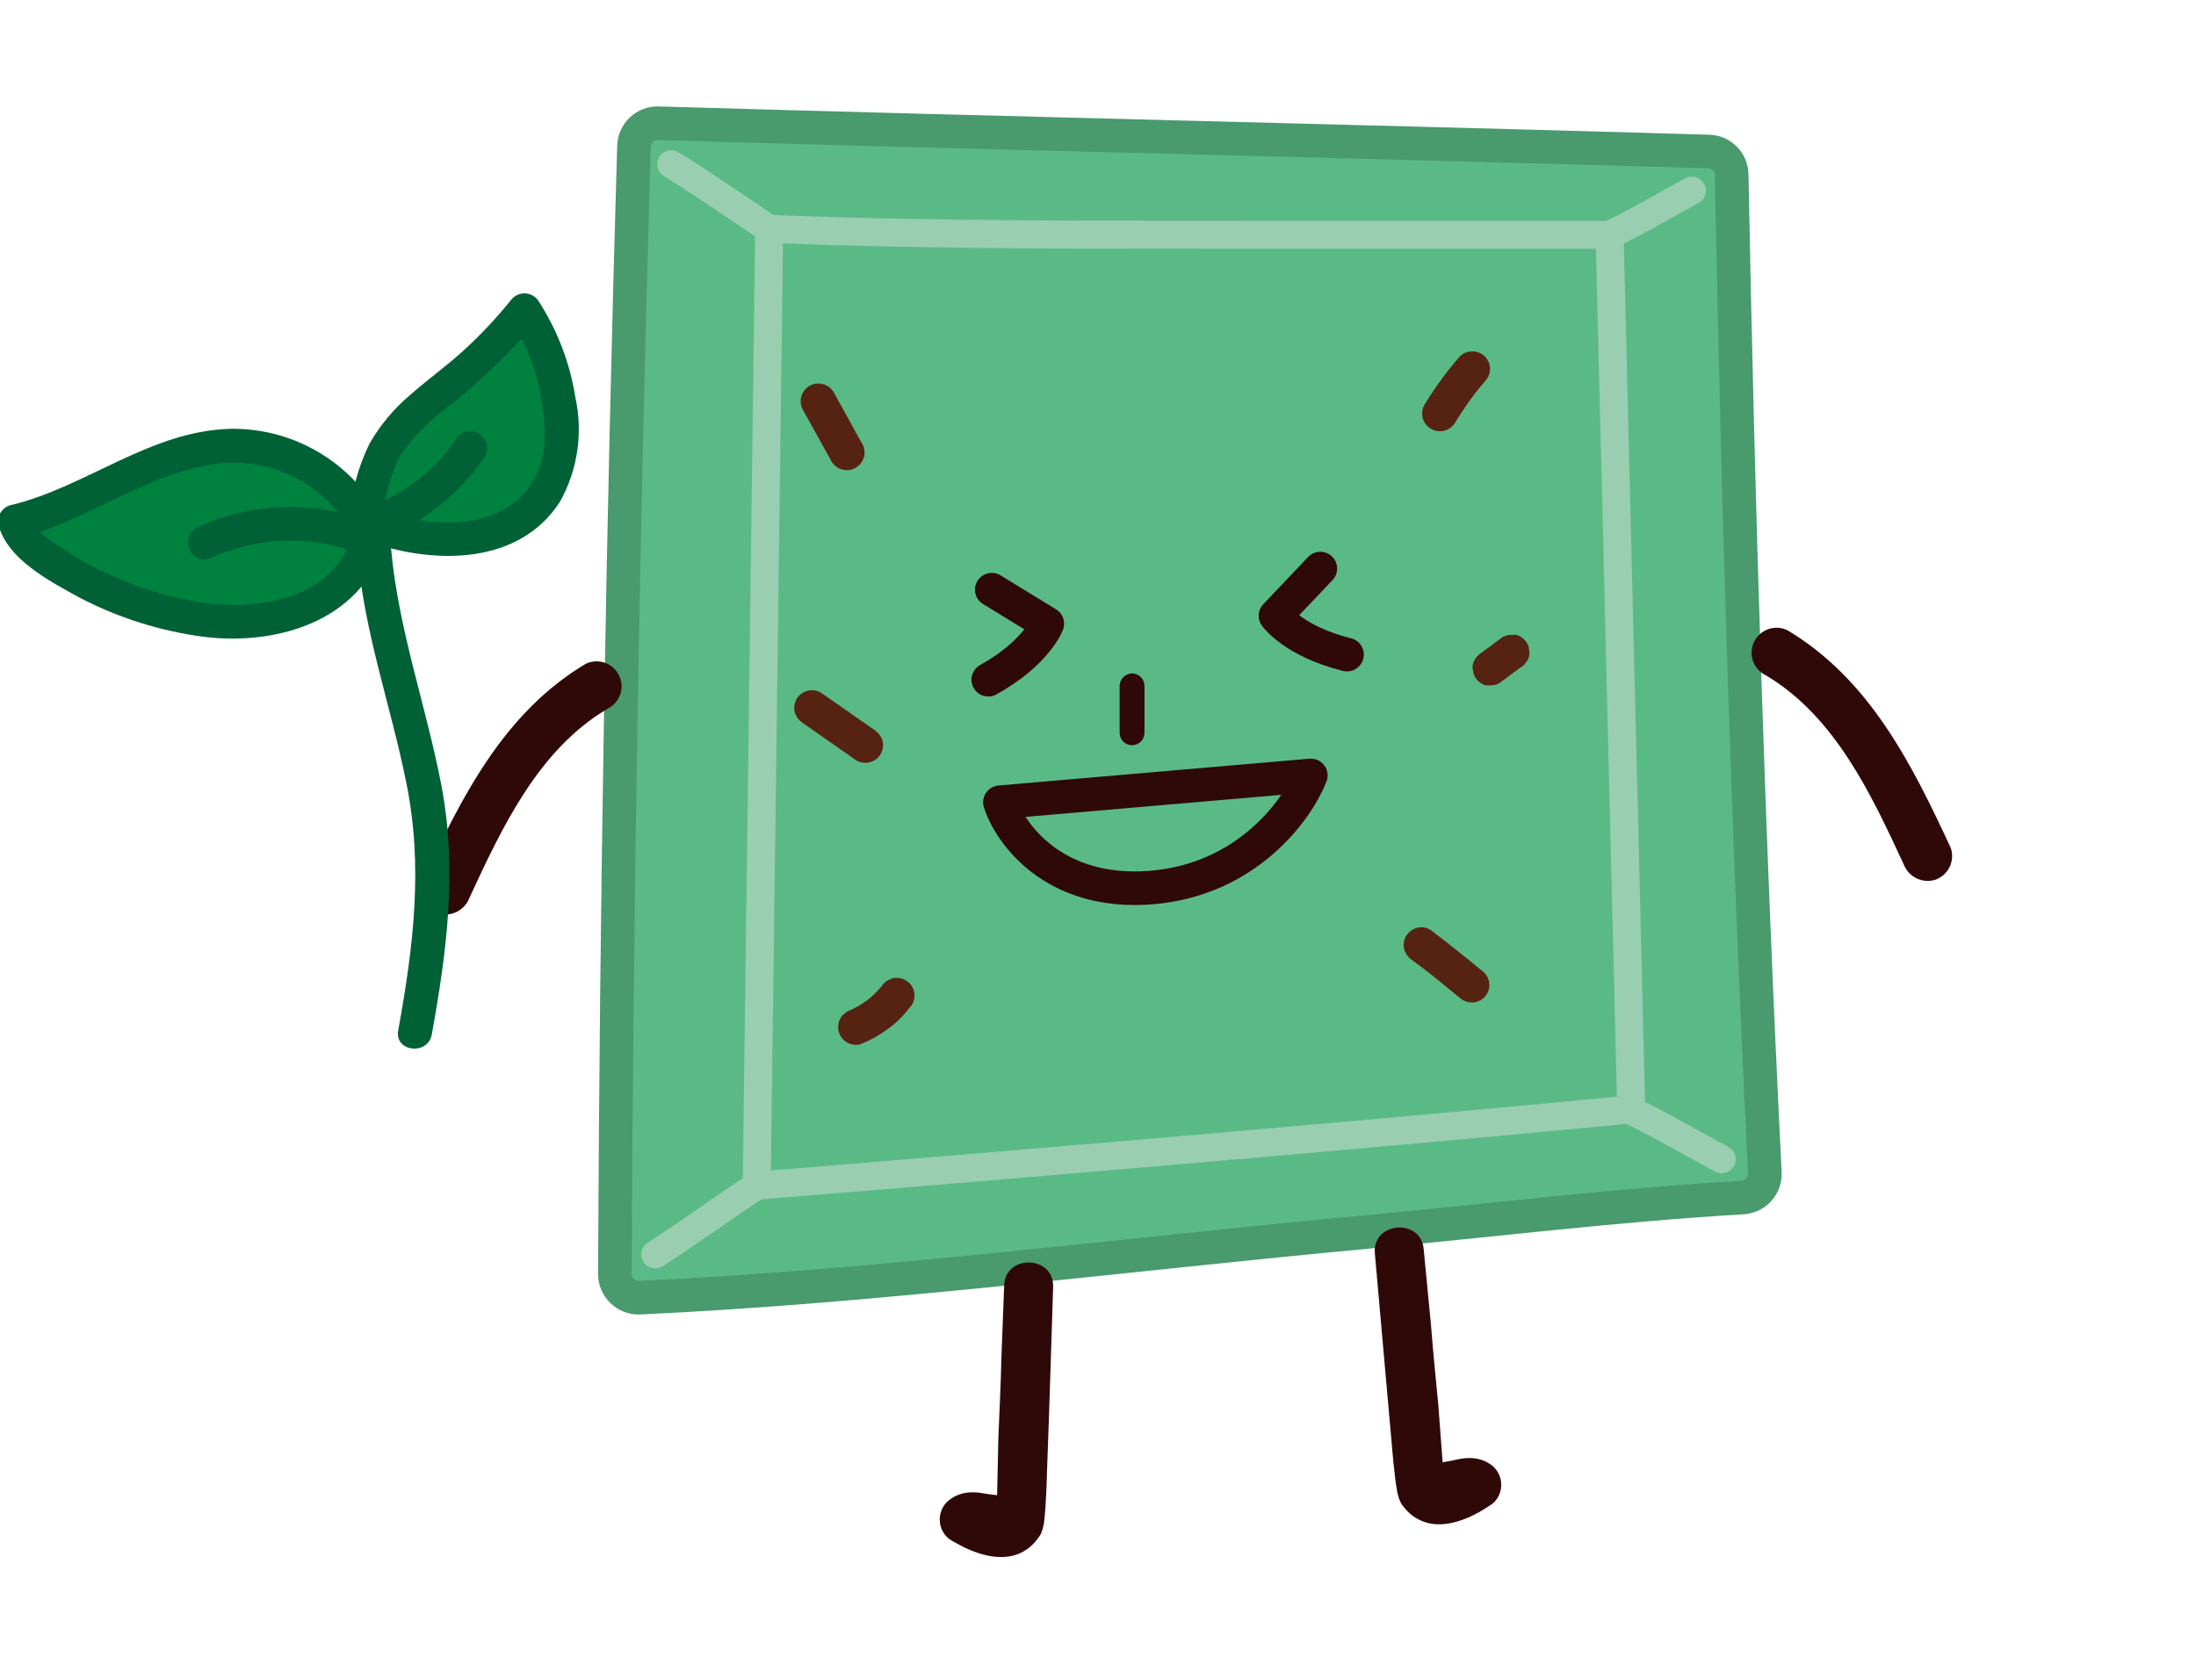 <svg width="196" height="150" viewBox="0 0 196 150" fill="none" xmlns="http://www.w3.org/2000/svg">
<g clip-path="url(#clip0_1217_31381)">
<path d="M157.522 104.764C156.04 75.04 155.121 45.317 154.558 15.593C154.55 15.053 154.335 14.536 153.957 14.151C153.578 13.766 153.066 13.543 152.527 13.527C121.252 12.606 90.022 11.922 58.748 11.001C58.471 10.993 58.196 11.04 57.937 11.139C57.679 11.237 57.443 11.386 57.242 11.577C57.041 11.767 56.879 11.995 56.766 12.249C56.653 12.502 56.591 12.775 56.584 13.052C55.595 46.61 55.027 80.177 54.879 113.755C54.883 114.035 54.942 114.312 55.053 114.57C55.164 114.827 55.325 115.06 55.526 115.254C55.727 115.449 55.965 115.602 56.225 115.704C56.485 115.807 56.763 115.856 57.043 115.851C78.683 114.84 100.457 111.972 122.023 109.98C133.169 108.94 144.39 107.558 155.58 106.904C156.115 106.862 156.614 106.618 156.975 106.22C157.336 105.822 157.531 105.301 157.522 104.764Z" fill="#5ABA86"/>
<path d="M157.522 104.764C156.04 75.04 155.121 45.317 154.558 15.593C154.55 15.053 154.335 14.536 153.957 14.151C153.578 13.766 153.066 13.543 152.527 13.527C121.252 12.606 90.022 11.922 58.748 11.001C58.471 10.993 58.196 11.04 57.937 11.139C57.679 11.237 57.443 11.386 57.242 11.577C57.041 11.767 56.879 11.995 56.766 12.249C56.653 12.502 56.591 12.775 56.584 13.052C55.595 46.61 55.027 80.177 54.879 113.755C54.883 114.035 54.942 114.312 55.053 114.57C55.164 114.827 55.325 115.06 55.526 115.254C55.727 115.449 55.965 115.602 56.225 115.704C56.485 115.807 56.763 115.856 57.043 115.851C78.683 114.84 100.457 111.972 122.023 109.98C133.169 108.94 144.39 107.558 155.58 106.904C156.115 106.862 156.614 106.618 156.975 106.22C157.336 105.822 157.531 105.301 157.522 104.764Z" stroke="#499A6D" stroke-width="3" stroke-miterlimit="10"/>
<path d="M59.918 14.66C61.771 15.76 67.541 19.695 68.653 20.438C85.357 21.062 97.482 20.929 114.201 20.959H143.668C146.024 19.874 149.029 18.069 151 17.029" stroke="#9ACEB0" stroke-width="2.5" stroke-miterlimit="10" stroke-linecap="round"/>
<path d="M58.488 111.986C61.112 110.306 64.903 107.588 67.542 105.849C67.542 105.849 115.712 101.946 145.344 99.055C147.257 99.887 151.964 102.574 153.668 103.495" stroke="#9ACEB0" stroke-width="2.5" stroke-miterlimit="10" stroke-linecap="round"/>
<path d="M67.539 105.85L68.651 20.439" stroke="#9ACEB0" stroke-width="2.5" stroke-miterlimit="10" stroke-linecap="round"/>
<path d="M143.664 21.018L145.585 98.817" stroke="#9ACEB0" stroke-width="2.5" stroke-miterlimit="10" stroke-linecap="round"/>
<path d="M54.22 63.275C48.027 66.947 44.8 73.891 41.892 80.167C41.683 80.713 41.275 81.158 40.749 81.412C40.224 81.666 39.621 81.711 39.063 81.536C38.509 81.338 38.054 80.929 37.798 80.398C37.541 79.867 37.503 79.257 37.691 78.7C41.157 71.228 44.943 63.635 52.278 59.261C52.809 59.005 53.42 58.97 53.978 59.164C54.535 59.359 54.993 59.768 55.251 60.3C55.508 60.832 55.544 61.444 55.351 62.002C55.157 62.56 54.751 63.018 54.22 63.275Z" fill="#2F0908"/>
<path d="M157.586 60.275C163.778 63.947 167.006 70.891 169.913 77.167C170.122 77.713 170.531 78.158 171.057 78.412C171.582 78.666 172.185 78.711 172.742 78.536C173.297 78.338 173.751 77.929 174.008 77.398C174.265 76.867 174.303 76.257 174.114 75.7C170.648 68.228 166.863 60.635 159.527 56.261C158.996 56.005 158.385 55.97 157.828 56.164C157.27 56.359 156.813 56.768 156.555 57.3C156.298 57.832 156.262 58.444 156.455 59.002C156.648 59.56 157.055 60.018 157.586 60.275Z" fill="#2F0908"/>
<path d="M122.707 111.868C122.495 109.051 126.858 108.723 127.07 111.54L127.72 118.275C127.901 120.683 128.153 123.072 128.378 125.476C128.468 126.673 128.559 127.885 128.649 129.082L128.759 130.541C129.152 130.468 129.453 130.435 129.93 130.319C131.178 130.016 132.303 130.123 133.253 130.895C133.536 131.149 133.75 131.473 133.873 131.834C133.996 132.194 134.024 132.581 133.955 132.956C133.887 133.331 133.723 133.682 133.48 133.975C133.237 134.269 132.897 134.449 132.568 134.66C131.092 135.605 129.03 136.443 127.291 135.921C126.843 135.795 126.379 135.545 126.053 135.298C125.727 135.051 125.462 134.749 125.203 134.433C124.944 134.118 124.822 133.668 124.723 133.272C124.436 131.794 124.211 128.799 124.211 128.799L123.755 123.696L122.707 111.868Z" fill="#2F0908"/>
<path d="M93.997 114.873C94.059 112.049 89.685 111.954 89.624 114.778L89.38 121.178C89.327 123.592 89.202 125.99 89.106 128.404C89.08 129.604 89.054 130.818 89.028 132.018L88.996 133.481C88.6 133.429 88.297 133.413 87.814 133.322C86.552 133.086 85.434 133.253 84.527 134.074C84.257 134.343 84.061 134.677 83.958 135.044C83.854 135.411 83.846 135.799 83.935 136.17C84.024 136.541 84.206 136.883 84.464 137.162C84.722 137.442 85.072 137.605 85.411 137.797C86.936 138.663 89.039 139.389 90.748 138.776C91.188 138.626 91.638 138.352 91.951 138.087C92.263 137.823 92.512 137.507 92.754 137.178C92.996 136.85 93.093 136.395 93.172 135.994C93.379 134.502 93.444 131.499 93.444 131.499L93.628 126.379L93.997 114.873Z" fill="#2F0908"/>
<path d="M48.614 37.181C48.702 34.653 48.362 32.128 47.608 29.713C47.493 29.444 47.302 29.215 47.058 29.052C46.814 28.89 46.528 28.802 46.236 28.799C45.943 28.796 45.655 28.878 45.408 29.036C45.161 29.193 44.966 29.419 44.845 29.686C44.176 31.083 43.381 32.415 42.469 33.667C41.505 34.885 40.353 35.941 39.054 36.795C37.708 37.669 36.518 38.763 35.535 40.032C34.575 41.447 33.776 42.966 33.154 44.559C33.059 44.781 33.018 45.023 33.036 45.264C33.054 45.506 33.13 45.739 33.258 45.945C33.385 46.151 33.56 46.323 33.768 46.447C33.976 46.571 34.211 46.643 34.453 46.657C34.531 46.704 34.612 46.744 34.697 46.778C36.986 47.534 39.424 47.727 41.803 47.34C42.93 47.258 44.023 46.925 45.003 46.364C45.983 45.804 46.824 45.031 47.465 44.102C48.431 41.93 48.826 39.548 48.614 37.181Z" fill="#00823F"/>
<path d="M31.334 46.934C31.526 46.72 31.656 46.458 31.711 46.176C31.766 45.894 31.744 45.603 31.648 45.332C30.018 40.158 23.662 40.565 19.411 41.285C13.992 42.348 8.668 43.848 3.492 45.769C3.254 45.892 3.052 46.077 2.908 46.303C2.765 46.53 2.684 46.791 2.675 47.059C2.667 47.327 2.729 47.593 2.858 47.829C2.986 48.065 3.175 48.262 3.405 48.4C3.238 48.567 3.116 48.773 3.051 48.999C2.985 49.226 2.977 49.465 3.028 49.695C3.079 49.925 3.188 50.139 3.344 50.316C3.499 50.493 3.697 50.628 3.919 50.709C8.628 52.502 13.827 54.4 18.918 54.282C19.322 54.33 19.73 54.227 20.143 54.201L20.278 54.217C22.249 54.617 24.283 54.576 26.236 54.096C27.854 53.85 29.348 53.087 30.494 51.919C30.694 51.73 30.822 51.477 30.855 51.203C30.888 50.929 30.823 50.653 30.673 50.422C30.966 50.126 31.212 49.787 31.401 49.416C31.65 49.047 31.777 48.609 31.765 48.165C31.753 47.72 31.602 47.289 31.334 46.934Z" fill="#00823F"/>
<path d="M34.403 46.953C33.181 44.326 31.224 42.109 28.767 40.57C26.311 39.031 23.461 38.236 20.562 38.281C13.426 38.474 7.79 43.4 1.116 45.06C0.92 45.089 0.732 45.157 0.562 45.258C0.392 45.361 0.243 45.495 0.125 45.654C0.008 45.814 -0.078 45.995 -0.126 46.187C-0.173 46.379 -0.183 46.579 -0.153 46.775C0.582 49.899 4.418 51.877 7.099 53.351C10.588 55.172 14.372 56.36 18.276 56.861C25.048 57.672 32.76 55.211 34.462 47.855C34.901 45.965 31.903 45.621 31.465 47.496C30.104 53.405 23.13 54.528 18.095 53.803C15.209 53.357 12.399 52.509 9.748 51.285C8.342 50.654 6.993 49.903 5.716 49.041C4.803 48.416 3.104 47.499 2.836 46.313L1.602 48.108C7.451 46.608 12.45 42.683 18.391 41.558C21.026 41.006 23.77 41.357 26.18 42.555C28.59 43.753 30.526 45.727 31.675 48.159C32.496 49.927 35.27 48.726 34.446 46.973L34.403 46.953Z" fill="#006137"/>
<path d="M34.186 46.623C34.266 44.575 34.782 42.567 35.697 40.732C36.707 39.204 37.973 37.861 39.44 36.763C42.57 34.343 45.444 31.61 48.017 28.606L45.627 28.639C46.981 30.742 47.893 33.098 48.308 35.563C48.719 37.966 48.927 40.799 47.574 42.959C44.786 47.453 38.743 47.154 34.362 45.657C32.521 45.042 31.382 47.82 33.222 48.451C38.872 50.388 46.376 50.421 49.985 44.782C51.568 41.94 52.052 38.617 51.347 35.442C50.856 32.346 49.713 29.389 47.994 26.767C47.852 26.586 47.669 26.439 47.462 26.339C47.254 26.239 47.026 26.188 46.795 26.19C46.565 26.192 46.338 26.246 46.131 26.349C45.925 26.452 45.745 26.601 45.606 26.784C44.265 28.454 42.792 30.014 41.202 31.448C39.704 32.787 38.091 33.945 36.611 35.255C35.153 36.485 33.921 37.961 32.973 39.616C31.958 41.698 31.352 43.954 31.189 46.264C31.141 46.661 31.254 47.06 31.501 47.375C31.748 47.689 32.111 47.892 32.508 47.94C32.905 47.988 33.305 47.876 33.62 47.629C33.935 47.382 34.138 47.02 34.186 46.623Z" fill="#006137"/>
<path d="M31.93 49.57C32.515 56.486 34.88 63.008 36.253 69.822C37.797 77.354 36.894 84.517 35.542 91.991C35.191 93.907 38.19 94.251 38.539 92.35C39.885 84.921 40.842 77.567 39.376 70.014C38.015 62.974 35.582 56.261 34.917 49.123C34.754 47.191 31.765 47.652 31.93 49.57Z" fill="#006137"/>
<path d="M32.745 46.451C27.825 44.67 22.402 44.887 17.641 47.055C15.888 47.862 17.076 50.63 18.831 49.809C22.846 47.963 27.426 47.76 31.59 49.242C33.411 49.901 34.566 47.109 32.73 46.449L32.745 46.451Z" fill="#006137"/>
<path d="M34.978 47.721C38.302 46.23 41.152 43.857 43.217 40.859C43.437 40.539 43.525 40.146 43.462 39.762C43.398 39.379 43.189 39.034 42.878 38.801C42.566 38.568 42.177 38.464 41.79 38.51C41.404 38.557 41.051 38.751 40.804 39.052C40.345 39.736 39.835 40.386 39.28 40.995L38.894 41.419C38.617 41.705 39.118 41.203 38.894 41.419L38.688 41.622C38.395 41.906 38.09 42.173 37.769 42.438C37.157 42.955 36.511 43.43 35.836 43.861L35.589 44.014L35.069 44.301C34.694 44.514 34.307 44.695 33.906 44.875C33.54 45.036 33.253 45.336 33.108 45.709C32.964 46.082 32.974 46.497 33.136 46.862C33.298 47.224 33.596 47.507 33.965 47.651C34.335 47.794 34.746 47.787 35.111 47.63L34.978 47.721Z" fill="#006137"/>
<path d="M99.93 61.224V65.42C99.93 65.714 100.047 65.996 100.255 66.204C100.463 66.412 100.745 66.528 101.04 66.528C101.334 66.528 101.616 66.412 101.824 66.204C102.032 65.996 102.149 65.714 102.149 65.42V61.224C102.145 60.931 102.027 60.651 101.82 60.444C101.613 60.237 101.333 60.119 101.04 60.115C100.748 60.123 100.47 60.243 100.264 60.449C100.057 60.655 99.938 60.932 99.93 61.224Z" fill="#2F0908"/>
<path d="M76.861 39.458L74.451 35.088C74.352 34.899 74.216 34.731 74.05 34.596C73.885 34.461 73.694 34.361 73.488 34.301C73.283 34.242 73.067 34.224 72.855 34.25C72.643 34.276 72.438 34.344 72.253 34.451C72.068 34.558 71.906 34.701 71.778 34.872C71.65 35.043 71.557 35.238 71.507 35.445C71.456 35.653 71.447 35.868 71.482 36.079C71.517 36.289 71.594 36.491 71.708 36.671L74.134 41.042C74.225 41.244 74.358 41.424 74.524 41.572C74.689 41.719 74.884 41.83 75.096 41.898C75.307 41.965 75.53 41.988 75.751 41.964C75.971 41.94 76.184 41.87 76.376 41.759C76.568 41.647 76.734 41.497 76.864 41.317C76.994 41.138 77.085 40.933 77.13 40.716C77.176 40.499 77.176 40.275 77.129 40.059C77.083 39.842 76.992 39.638 76.861 39.458Z" fill="#562312"/>
<path d="M78.76 66.094C78.63 65.709 78.373 65.38 78.031 65.16L73.275 61.835C73.092 61.728 72.89 61.66 72.68 61.632C72.471 61.605 72.257 61.62 72.054 61.676C71.656 61.782 71.315 62.037 71.103 62.389C70.893 62.765 70.836 63.207 70.944 63.624C71.074 64.009 71.331 64.339 71.673 64.558L76.43 67.884C76.612 67.99 76.814 68.059 77.024 68.086C77.234 68.113 77.447 68.098 77.65 68.042C78.051 67.933 78.392 67.671 78.602 67.314C78.708 67.131 78.777 66.929 78.804 66.72C78.832 66.511 78.817 66.298 78.76 66.094Z" fill="#562312"/>
<path d="M81.569 88.454C81.456 88.06 81.194 87.725 80.839 87.519C80.658 87.41 80.456 87.339 80.246 87.309C80.037 87.279 79.823 87.291 79.618 87.345L79.238 87.519C79 87.648 78.803 87.84 78.667 88.074L78.841 87.852C78.434 88.375 77.966 88.848 77.446 89.261C76.904 89.663 76.319 90.002 75.702 90.275L75.956 90.164C75.758 90.207 75.576 90.306 75.433 90.449C75.257 90.556 75.114 90.709 75.02 90.892C74.914 91.075 74.845 91.277 74.818 91.486C74.791 91.695 74.806 91.908 74.862 92.112C74.971 92.511 75.233 92.853 75.591 93.062C75.774 93.168 75.976 93.237 76.186 93.264C76.395 93.291 76.608 93.276 76.812 93.22C77.669 92.875 78.479 92.423 79.222 91.874C79.636 91.582 80.023 91.253 80.379 90.892C80.748 90.508 81.092 90.101 81.41 89.673C81.516 89.491 81.585 89.289 81.613 89.079C81.64 88.87 81.625 88.657 81.569 88.454Z" fill="#562312"/>
<path d="M132.992 32.951C132.994 32.742 132.954 32.536 132.875 32.343C132.796 32.15 132.68 31.974 132.533 31.826C132.384 31.68 132.209 31.564 132.016 31.485C131.822 31.406 131.616 31.366 131.407 31.367C131.198 31.366 130.991 31.406 130.798 31.485C130.605 31.564 130.429 31.68 130.281 31.826C129.102 33.185 128.041 34.642 127.11 36.181C126.921 36.543 126.879 36.964 126.992 37.356C127.106 37.749 127.368 38.082 127.722 38.286C128.076 38.49 128.495 38.55 128.892 38.453C129.29 38.356 129.634 38.109 129.853 37.765C130.408 36.846 131.011 35.958 131.661 35.104C131.946 34.74 132.231 34.392 132.533 34.043C132.811 33.745 132.974 33.358 132.992 32.951Z" fill="#562312"/>
<path d="M136.275 57.401C136.066 57.043 135.724 56.781 135.324 56.672H134.912C134.629 56.667 134.349 56.738 134.103 56.878L132.2 58.287C131.857 58.513 131.6 58.848 131.471 59.237C131.416 59.44 131.416 59.653 131.471 59.855C131.486 60.068 131.551 60.274 131.661 60.457C131.871 60.815 132.212 61.076 132.613 61.185H133.025C133.308 61.19 133.587 61.119 133.834 60.979L135.736 59.57C135.919 59.477 136.073 59.334 136.18 59.158C136.32 59.007 136.419 58.821 136.465 58.62C136.521 58.412 136.521 58.194 136.465 57.986C136.463 57.776 136.397 57.572 136.275 57.401Z" fill="#562312"/>
<path d="M132.426 86.79C130.84 85.476 129.255 84.209 127.669 83.006C127.488 82.897 127.286 82.825 127.076 82.795C126.867 82.765 126.653 82.778 126.448 82.832C126.055 82.954 125.718 83.213 125.497 83.56C125.391 83.742 125.322 83.944 125.294 84.154C125.267 84.363 125.282 84.576 125.339 84.779C125.462 85.172 125.72 85.509 126.068 85.729L127.304 86.664C128.303 87.44 129.27 88.247 130.238 89.039C130.54 89.321 130.934 89.484 131.347 89.498C131.556 89.499 131.763 89.459 131.956 89.381C132.149 89.302 132.325 89.186 132.473 89.039C132.62 88.891 132.736 88.716 132.815 88.523C132.894 88.33 132.934 88.123 132.933 87.915C132.928 87.703 132.88 87.494 132.793 87.301C132.706 87.108 132.581 86.934 132.426 86.79Z" fill="#562312"/>
<path d="M88.519 52.643L93.476 55.678C93.476 55.678 92.511 58.301 88.207 60.679" stroke="#2F0908" stroke-width="3" stroke-linecap="round" stroke-linejoin="round"/>
<path d="M117.843 50.757L113.841 54.971C113.841 54.971 115.451 57.255 120.224 58.438" stroke="#2F0908" stroke-width="3" stroke-linecap="round" stroke-linejoin="round"/>
<path d="M102.68 79.24C94.08 79.904 90.141 74.436 89.246 71.619L116.996 69.225C115.808 72.287 111.28 78.576 102.68 79.24Z" stroke="#2F0908" stroke-width="3" stroke-linecap="round" stroke-linejoin="round"/>
</g>
<defs>
<clipPath id="clip0_1217_31381">
<rect width="196" height="150" fill="white"/>
</clipPath>
</defs>
</svg>
